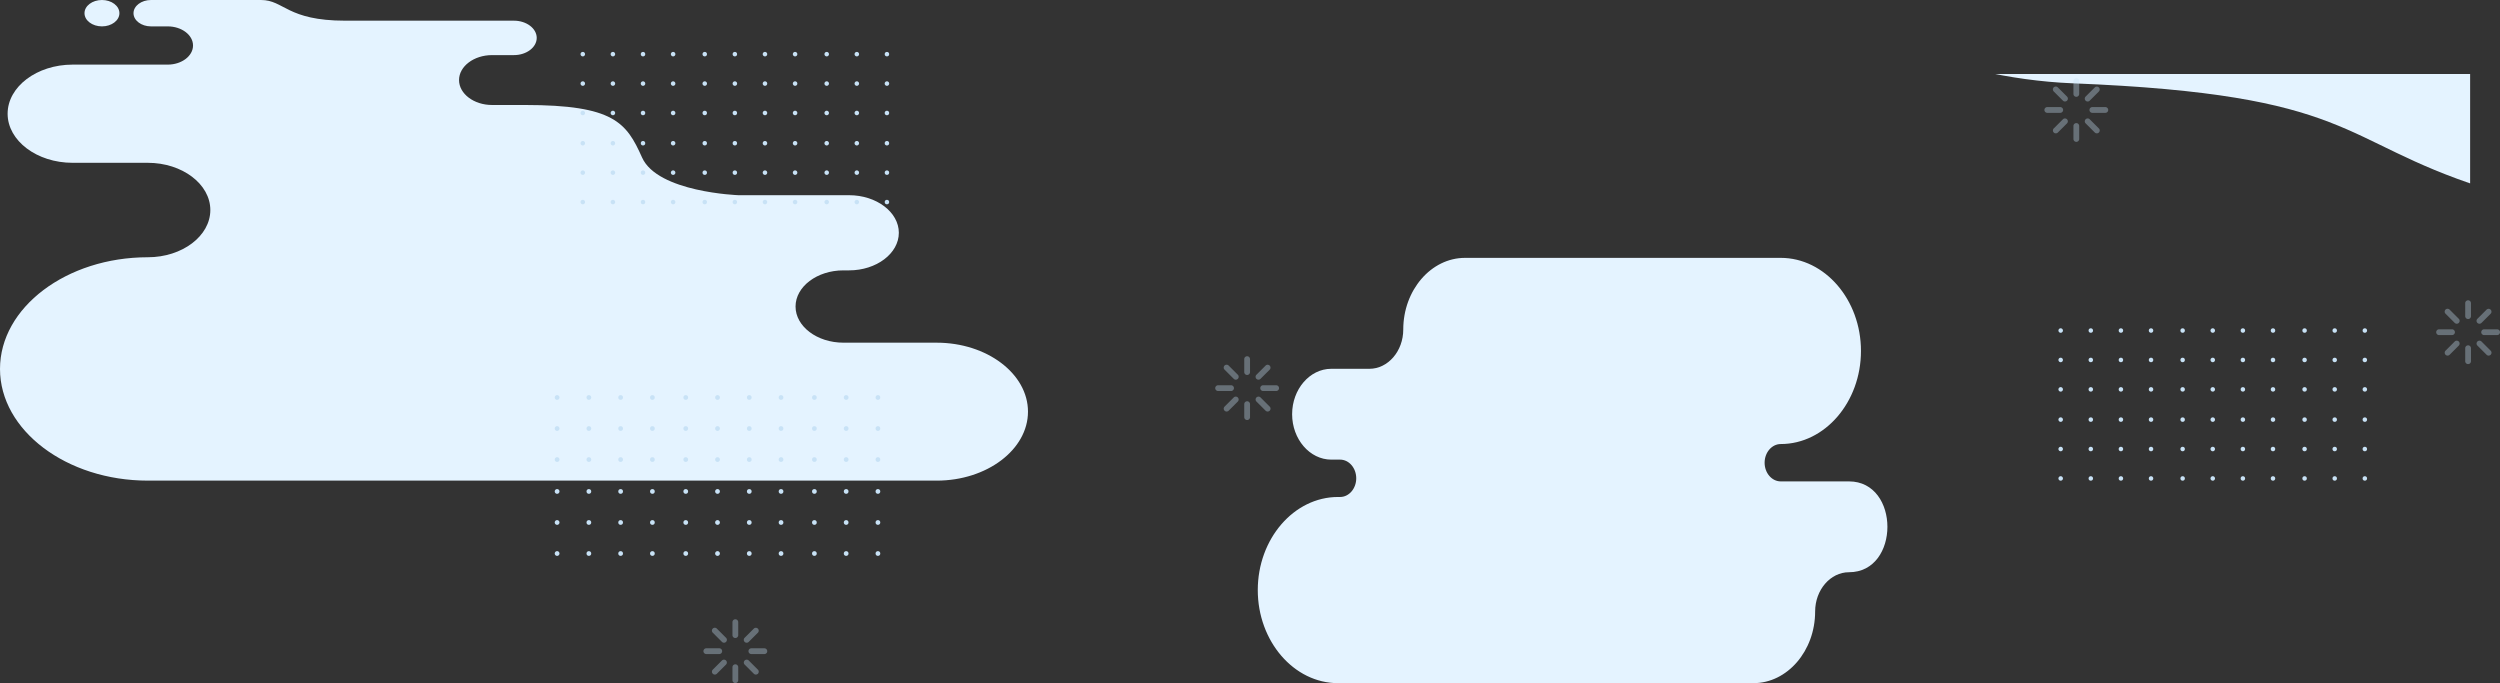 <svg xmlns="http://www.w3.org/2000/svg" xmlns:xlink="http://www.w3.org/1999/xlink" width="2520.546" height="688.771" viewBox="0 0 2520.546 688.771"><rect x="0" y="0" width="2520.546" height="688.771" fill="#333333" stroke="none"/><defs><style>.a,.b{fill:#e4f3ff;}.b,.f{fill-rule:evenodd;}.c{clip-path:url(#a);}.d{clip-path:url(#b);}.e,.f{fill:#c8e2f6;}.f{opacity:0.35;}</style><clipPath id="a"><rect class="a" width="1920" height="327" transform="translate(0 0.374)"/></clipPath><clipPath id="b"><rect class="a" width="899.955" height="90.289"/></clipPath></defs><g transform="translate(0 0)"><path class="b" d="M435.063,421.966c-18.774,0-34.138,17.818-34.138,39.593h0c0,39.734-28.027,72.246-62.283,72.246H-80.109c-44.5,0-80.911-42.234-80.911-93.851h0c0-51.618,36.411-93.849,80.911-93.849h2.127c8.932,0,16.237-8.479,16.237-18.836h0c0-10.357-7.3-18.835-16.237-18.835h-8.931c-21.709,0-39.472-20.6-39.472-45.784h0c0-25.153,17.722-45.739,39.4-45.784h38.515c18.774,0,34.137-17.819,34.137-39.6h0c0-39.735,28.028-72.246,62.283-72.246H366.227c44.5,0,80.909,42.234,80.909,93.851h0c0,51.616-36.409,93.85-80.909,93.85h0c-8.933,0-16.24,8.479-16.24,18.836h0c0,10.357,7.307,18.831,16.24,18.831h68.836C486.711,330.394,486.714,421.966,435.063,421.966Z" transform="translate(1429.127 154.966)"/><g transform="translate(0 0)"><g class="c" transform="translate(570.427 74.21)"><path class="a" d="M507.59-38.423C518.307-26.1,587.187-9.189,650.453-6.678,935.8,4.646,917.588,51.144,1063.633,98.281c122.35,34.952,281.311,22.047,344.216-19.466C1856.3-146.828,391.344-219.576,507.59-38.423Z" transform="translate(868.498 16.447)"/><g transform="translate(510 413.136)"><g class="d" transform="translate(0 0)"><path class="b" d="M374.089,714.853H331.624c-22.855,0-41.554,5.335-41.554,11.855h0c0,6.52,18.7,11.855,41.554,11.855H690.692c37.009,0,67.288-8.638,67.288-19.2h0c0-10.558-30.279-19.2-67.287-19.2h0c-15.648,0-28.45-3.652-28.45-8.116h0c0-4.464,12.8-8.117,28.451-8.117h34.24c16.269,0,29.58-3.8,29.58-8.439h0c0-4.641-13.311-8.439-29.58-8.439h-43.3c-6.333,0-11.516-1.479-11.516-3.285h0c0-1.807,5.183-3.285,11.516-3.285h7.633c4.371,0,7.947-1.021,7.947-2.267h0c0-1.247-3.576-2.267-7.947-2.267H639.184c-10.548,0-11.722,3.555-38.366,3.555H524.05c-5.7,0-10.371,1.332-10.371,2.958h0c0,1.627,4.667,2.958,10.371,2.958h9.959c8.265,0,15.027,1.929,15.027,4.287h0c0,2.358-6.762,4.287-15.027,4.287H519.021c-40.474,0-46.19,3.017-53.279,9.019s-43.9,6.486-43.9,6.486H371.5c-12.455,0-22.645,2.907-22.645,6.46h0c0,3.553,10.19,6.46,22.645,6.46h2.592c11.979,0,21.781,2.8,21.781,6.214h0c0,3.417-9.8,6.214-21.781,6.214Zm337.482-54.364c-4.39,0-7.948-1.015-7.948-2.267s3.558-2.267,7.948-2.267,7.948,1.015,7.948,2.267S715.96,660.489,711.571,660.489Z" transform="translate(354.517 -648.68)"/><path class="b" d="M-641.36,700.353h-42.465c-22.856,0-41.554,5.335-41.554,11.855h0c0,6.52,18.7,11.855,41.554,11.855h359.068c37.009,0,67.288-8.638,67.288-19.2h0c0-10.558-30.279-19.2-67.287-19.2h0c-15.648,0-28.45-3.653-28.45-8.117h0c0-4.464,12.8-8.117,28.451-8.117h34.24c16.269,0,29.579-3.8,29.579-8.438h0c0-4.641-13.31-8.439-29.579-8.439h-43.3c-6.334,0-11.516-1.478-11.516-3.285h0c0-1.807,5.182-3.285,11.516-3.285h7.633c4.37,0,7.947-1.02,7.947-2.267h0c0-1.247-3.577-2.267-7.947-2.267h-50.084c-10.548,0-11.723,3.555-38.366,3.555H-491.4c-5.705,0-10.371,1.332-10.371,2.959h0c0,1.627,4.667,2.959,10.371,2.959h9.959c8.265,0,15.027,1.929,15.027,4.287h0c0,2.358-6.762,4.287-15.027,4.287h-14.988c-40.474,0-46.191,3.017-53.279,9.019S-593.612,675-593.612,675h-50.34c-12.455,0-22.645,2.907-22.645,6.46h0c0,3.553,10.19,6.46,22.645,6.46h2.592c11.979,0,21.78,2.8,21.78,6.214h0c0,3.417-9.8,6.214-21.78,6.214Zm337.482-54.364c-4.39,0-7.948-1.015-7.948-2.267s3.558-2.267,7.948-2.267,7.948,1.015,7.948,2.267S-299.49,645.989-303.878,645.989Z" transform="translate(354.517 -638.316)"/><path class="b" d="M-99.207,420.292l-41.365-.4-1.075-.01c-22.843-.221-40.9-5.734-40.12-12.251h0c.776-6.517,20.1-11.667,42.941-11.445l121.243,1.175,20.881.2,216.737,2.1c36.988.359,66.222,9.285,64.965,19.837h0c-1.256,10.552-32.546,18.892-69.533,18.533h0c-15.639-.152-28.868,3.375-29.4,7.836h0c-.531,4.462,11.829,8.236,27.468,8.388l34.221.332c16.259.158,29.11,4.082,28.558,8.72h0c-.553,4.639-14.307,8.3-30.567,8.147l-43.273-.419c-6.33-.061-11.685,1.366-11.9,3.172h0c-.215,1.806,4.788,3.334,11.118,3.395l7.629.074c4.368.042,7.821,1.1,7.672,2.343h0c-.148,1.246-3.844,2.232-8.212,2.189l-28.59-.277-21.465-.208c-10.542-.1-11.293-3.667-37.921-3.924l-76.723-.744C38.38,477,33.875,475.625,34.069,474h0c.193-1.626,5.016-2.912,10.717-2.856l9.953.1c8.26.08,15.247-1.783,15.528-4.139h0c.281-2.356-6.248-4.35-14.508-4.43l-14.979-.145c-40.45-.392-45.8-3.463-52.175-9.53S-54.5,446.088-54.5,446.088l-50.311-.488c-12.447-.121-22.286-3.125-21.863-6.676h0c.423-3.551,10.953-6.358,23.4-6.237l2.59.025c11.973.116,22.1-2.584,22.508-6h0c.407-3.416-9.056-6.305-21.029-6.421Zm330.818,57.6c-4.387-.043-8.065.938-8.214,2.189s3.287,2.3,7.674,2.343,8.064-.938,8.213-2.189S236,477.936,231.611,477.893Z" transform="translate(354.517 -463.014)"/></g></g></g><path class="b" d="M850.33,345.5h94.061c50.624,0,92.043,31.294,92.043,69.54h0c0,38.247-41.419,69.54-92.043,69.54H149.045C67.069,484.576,0,433.9,0,371.972H0c0-61.934,67.069-112.605,149.043-112.605h0c34.661,0,63.018-21.424,63.018-47.61h0c0-26.187-28.359-47.612-63.02-47.612H73.2c-36.036,0-65.52-22.276-65.52-49.5h0c0-27.226,29.484-49.5,65.52-49.5h95.906c14.028,0,25.508-8.674,25.508-19.272h0c0-10.6-11.48-19.27-25.508-19.27H152.2c-9.682,0-17.6-5.986-17.6-13.3h0c0-7.315,7.921-13.3,17.6-13.3H263.137C286.5,0,289.1,20.853,348.118,20.853H518.162c12.635,0,22.972,7.812,22.972,17.354v0c0,9.544-10.337,17.354-22.972,17.354H496.1c-18.307,0-33.285,11.318-33.285,25.146v0c0,13.83,14.978,25.147,33.285,25.147h33.2c89.651,0,102.312,17.7,118.015,52.905s97.251,38.045,97.251,38.045h111.5c27.588,0,50.159,17.053,50.159,37.894h0c0,20.842-22.571,37.894-50.159,37.894H850.33c-26.534,0-48.245,16.4-48.245,36.45h0c0,20.047,21.712,36.449,48.245,36.449ZM102.8,26.6c9.724,0,17.6-5.956,17.6-13.3S112.521,0,102.8,0,85.192,5.956,85.192,13.3,93.075,26.6,102.8,26.6Z" transform="translate(0 0)"/></g></g><g transform="translate(559.297 52.332)"><g transform="translate(26.016)"><path class="e" d="M295.151,124.732a2.266,2.266,0,1,1-2.266-2.268A2.267,2.267,0,0,1,295.151,124.732Z" transform="translate(-290.619 -122.464)"/><path class="e" d="M307.009,124.732a2.266,2.266,0,1,1-2.266-2.268A2.267,2.267,0,0,1,307.009,124.732Z" transform="translate(-272.118 -122.464)"/><circle class="e" cx="2.266" cy="2.266" r="2.266" transform="translate(60.72 0.001)"/><path class="e" d="M330.725,124.732a2.266,2.266,0,1,1-2.266-2.268A2.267,2.267,0,0,1,330.725,124.732Z" transform="translate(-235.114 -122.464)"/><path class="e" d="M295.151,136.316a2.266,2.266,0,1,1-2.266-2.266A2.265,2.265,0,0,1,295.151,136.316Z" transform="translate(-290.619 -104.387)"/><path class="e" d="M307.009,136.316a2.266,2.266,0,1,1-2.266-2.266A2.265,2.265,0,0,1,307.009,136.316Z" transform="translate(-272.118 -104.387)"/><path class="e" d="M318.868,136.316a2.266,2.266,0,1,1-2.266-2.266A2.265,2.265,0,0,1,318.868,136.316Z" transform="translate(-253.615 -104.387)"/><path class="e" d="M330.725,136.316a2.266,2.266,0,1,1-2.266-2.266A2.265,2.265,0,0,1,330.725,136.316Z" transform="translate(-235.114 -104.387)"/><path class="e" d="M295.151,147.9a2.266,2.266,0,1,1-2.266-2.266A2.265,2.265,0,0,1,295.151,147.9Z" transform="translate(-290.619 -86.311)"/><path class="e" d="M307.009,147.9a2.266,2.266,0,1,1-2.266-2.266A2.265,2.265,0,0,1,307.009,147.9Z" transform="translate(-272.118 -86.311)"/><circle class="e" cx="2.266" cy="2.266" r="2.266" transform="translate(60.72 59.326)"/><path class="e" d="M330.725,147.9a2.266,2.266,0,1,1-2.266-2.266A2.265,2.265,0,0,1,330.725,147.9Z" transform="translate(-235.114 -86.311)"/><path class="e" d="M295.151,159.808a2.266,2.266,0,1,1-2.266-2.266A2.267,2.267,0,0,1,295.151,159.808Z" transform="translate(-290.619 -67.735)"/><path class="e" d="M307.009,159.808a2.266,2.266,0,1,1-2.266-2.266A2.267,2.267,0,0,1,307.009,159.808Z" transform="translate(-272.118 -67.735)"/><circle class="e" cx="2.266" cy="2.266" r="2.266" transform="translate(60.72 89.806)"/><path class="e" d="M330.725,159.808a2.266,2.266,0,1,1-2.266-2.266A2.267,2.267,0,0,1,330.725,159.808Z" transform="translate(-235.114 -67.735)"/><path class="e" d="M295.151,171.393a2.266,2.266,0,1,1-2.266-2.266A2.267,2.267,0,0,1,295.151,171.393Z" transform="translate(-290.619 -49.66)"/><path class="e" d="M307.009,171.393a2.266,2.266,0,1,1-2.266-2.266A2.267,2.267,0,0,1,307.009,171.393Z" transform="translate(-272.118 -49.66)"/><circle class="e" cx="2.266" cy="2.266" r="2.266" transform="translate(60.72 119.468)"/><path class="e" d="M330.725,171.393a2.266,2.266,0,1,1-2.266-2.266A2.267,2.267,0,0,1,330.725,171.393Z" transform="translate(-235.114 -49.66)"/><path class="e" d="M295.151,182.979a2.266,2.266,0,1,1-2.266-2.266A2.265,2.265,0,0,1,295.151,182.979Z" transform="translate(-290.619 -31.583)"/><path class="e" d="M307.009,182.979a2.266,2.266,0,1,1-2.266-2.266A2.265,2.265,0,0,1,307.009,182.979Z" transform="translate(-272.118 -31.583)"/><circle class="e" cx="2.266" cy="2.266" r="2.266" transform="translate(60.72 149.13)"/><path class="e" d="M330.725,182.979a2.266,2.266,0,1,1-2.266-2.266A2.265,2.265,0,0,1,330.725,182.979Z" transform="translate(-235.114 -31.583)"/><circle class="e" cx="2.266" cy="2.266" r="2.266" transform="translate(122.96 0.001)"/><circle class="e" cx="2.266" cy="2.266" r="2.266" transform="translate(153.32 0.001)"/><path class="e" d="M366.895,124.732a2.266,2.266,0,1,1-2.266-2.268A2.267,2.267,0,0,1,366.895,124.732Z" transform="translate(-178.683 -122.464)"/><path class="e" d="M378.755,124.732a2.267,2.267,0,1,1-2.268-2.268A2.269,2.269,0,0,1,378.755,124.732Z" transform="translate(-160.182 -122.464)"/><path class="e" d="M343.177,136.316a2.266,2.266,0,1,1-2.266-2.266A2.265,2.265,0,0,1,343.177,136.316Z" transform="translate(-215.687 -104.387)"/><path class="e" d="M355.037,136.316a2.266,2.266,0,1,1-2.266-2.266A2.265,2.265,0,0,1,355.037,136.316Z" transform="translate(-197.184 -104.387)"/><path class="e" d="M366.895,136.316a2.266,2.266,0,1,1-2.266-2.266A2.265,2.265,0,0,1,366.895,136.316Z" transform="translate(-178.683 -104.387)"/><path class="e" d="M378.755,136.316a2.267,2.267,0,1,1-2.268-2.266A2.267,2.267,0,0,1,378.755,136.316Z" transform="translate(-160.182 -104.387)"/><circle class="e" cx="2.266" cy="2.266" r="2.266" transform="translate(122.96 59.326)"/><circle class="e" cx="2.266" cy="2.266" r="2.266" transform="translate(153.32 59.326)"/><path class="e" d="M366.895,147.9a2.266,2.266,0,1,1-2.266-2.266A2.265,2.265,0,0,1,366.895,147.9Z" transform="translate(-178.683 -86.311)"/><path class="e" d="M378.755,147.9a2.267,2.267,0,1,1-2.268-2.266A2.267,2.267,0,0,1,378.755,147.9Z" transform="translate(-160.182 -86.311)"/><circle class="e" cx="2.266" cy="2.266" r="2.266" transform="translate(122.96 89.806)"/><circle class="e" cx="2.266" cy="2.266" r="2.266" transform="translate(153.32 89.806)"/><path class="e" d="M366.895,159.808a2.266,2.266,0,1,1-2.266-2.266A2.267,2.267,0,0,1,366.895,159.808Z" transform="translate(-178.683 -67.735)"/><path class="e" d="M378.755,159.808a2.267,2.267,0,1,1-2.268-2.266A2.269,2.269,0,0,1,378.755,159.808Z" transform="translate(-160.182 -67.735)"/><circle class="e" cx="2.266" cy="2.266" r="2.266" transform="translate(122.96 119.468)"/><circle class="e" cx="2.266" cy="2.266" r="2.266" transform="translate(153.32 119.468)"/><path class="e" d="M366.895,171.393a2.266,2.266,0,1,1-2.266-2.266A2.267,2.267,0,0,1,366.895,171.393Z" transform="translate(-178.683 -49.66)"/><path class="e" d="M378.755,171.393a2.267,2.267,0,1,1-2.268-2.266A2.269,2.269,0,0,1,378.755,171.393Z" transform="translate(-160.182 -49.66)"/><circle class="e" cx="2.266" cy="2.266" r="2.266" transform="translate(122.96 149.13)"/><circle class="e" cx="2.266" cy="2.266" r="2.266" transform="translate(153.32 149.13)"/><path class="e" d="M366.895,182.979a2.266,2.266,0,1,1-2.266-2.266A2.265,2.265,0,0,1,366.895,182.979Z" transform="translate(-178.683 -31.583)"/><path class="e" d="M378.755,182.979a2.267,2.267,0,1,1-2.268-2.266A2.267,2.267,0,0,1,378.755,182.979Z" transform="translate(-160.182 -31.583)"/><path class="e" d="M391.205,124.732a2.266,2.266,0,1,1-2.266-2.268A2.267,2.267,0,0,1,391.205,124.732Z" transform="translate(-140.753 -122.464)"/><path class="e" d="M403.064,124.732a2.266,2.266,0,1,1-2.266-2.268A2.267,2.267,0,0,1,403.064,124.732Z" transform="translate(-122.252 -122.464)"/><circle class="e" cx="2.266" cy="2.266" r="2.266" transform="translate(306.64 0.001)"/><path class="e" d="M391.205,136.316a2.266,2.266,0,1,1-2.266-2.266A2.265,2.265,0,0,1,391.205,136.316Z" transform="translate(-140.753 -104.387)"/><path class="e" d="M403.064,136.316a2.266,2.266,0,1,1-2.266-2.266A2.265,2.265,0,0,1,403.064,136.316Z" transform="translate(-122.252 -104.387)"/><path class="e" d="M414.924,136.316a2.267,2.267,0,1,1-2.268-2.266A2.267,2.267,0,0,1,414.924,136.316Z" transform="translate(-103.751 -104.387)"/><path class="e" d="M391.205,147.9a2.266,2.266,0,1,1-2.266-2.266A2.265,2.265,0,0,1,391.205,147.9Z" transform="translate(-140.753 -86.311)"/><path class="e" d="M403.064,147.9a2.266,2.266,0,1,1-2.266-2.266A2.265,2.265,0,0,1,403.064,147.9Z" transform="translate(-122.252 -86.311)"/><circle class="e" cx="2.266" cy="2.266" r="2.266" transform="translate(306.64 59.326)"/><path class="e" d="M391.205,159.808a2.266,2.266,0,1,1-2.266-2.266A2.267,2.267,0,0,1,391.205,159.808Z" transform="translate(-140.753 -67.735)"/><path class="e" d="M403.064,159.808a2.266,2.266,0,1,1-2.266-2.266A2.267,2.267,0,0,1,403.064,159.808Z" transform="translate(-122.252 -67.735)"/><circle class="e" cx="2.266" cy="2.266" r="2.266" transform="translate(306.64 89.806)"/><path class="e" d="M391.205,171.393a2.266,2.266,0,1,1-2.266-2.266A2.267,2.267,0,0,1,391.205,171.393Z" transform="translate(-140.753 -49.66)"/><path class="e" d="M403.064,171.393a2.266,2.266,0,1,1-2.266-2.266A2.267,2.267,0,0,1,403.064,171.393Z" transform="translate(-122.252 -49.66)"/><circle class="e" cx="2.266" cy="2.266" r="2.266" transform="translate(306.64 119.468)"/><path class="e" d="M391.205,182.979a2.266,2.266,0,1,1-2.266-2.266A2.265,2.265,0,0,1,391.205,182.979Z" transform="translate(-140.753 -31.583)"/><path class="e" d="M403.064,182.979a2.266,2.266,0,1,1-2.266-2.266A2.265,2.265,0,0,1,403.064,182.979Z" transform="translate(-122.252 -31.583)"/><circle class="e" cx="2.266" cy="2.266" r="2.266" transform="translate(306.64 149.13)"/></g><g transform="translate(1516.06 278.653)"><path class="e" d="M558.818,377.364a2.266,2.266,0,1,1-2.266-2.266A2.268,2.268,0,0,1,558.818,377.364Z" transform="translate(-554.286 -375.097)"/><circle class="e" cx="2.266" cy="2.266" r="2.266" transform="translate(30.358)"/><circle class="e" cx="2.266" cy="2.266" r="2.266" transform="translate(60.718)"/><circle class="e" cx="2.266" cy="2.266" r="2.266" transform="translate(91.079)"/><path class="e" d="M558.818,388.949a2.266,2.266,0,1,1-2.266-2.266A2.269,2.269,0,0,1,558.818,388.949Z" transform="translate(-554.286 -357.022)"/><circle class="e" cx="2.266" cy="2.266" r="2.266" transform="translate(30.358 29.662)"/><circle class="e" cx="2.266" cy="2.266" r="2.266" transform="translate(60.718 29.662)"/><circle class="e" cx="2.266" cy="2.266" r="2.266" transform="translate(91.079 29.662)"/><path class="e" d="M558.818,400.535a2.266,2.266,0,1,1-2.266-2.266A2.269,2.269,0,0,1,558.818,400.535Z" transform="translate(-554.286 -338.945)"/><circle class="e" cx="2.266" cy="2.266" r="2.266" transform="translate(30.358 59.324)"/><circle class="e" cx="2.266" cy="2.266" r="2.266" transform="translate(60.718 59.324)"/><circle class="e" cx="2.266" cy="2.266" r="2.266" transform="translate(91.079 59.324)"/><path class="e" d="M558.818,412.441a2.266,2.266,0,1,1-2.266-2.266A2.267,2.267,0,0,1,558.818,412.441Z" transform="translate(-554.286 -320.369)"/><circle class="e" cx="2.266" cy="2.266" r="2.266" transform="translate(30.358 89.805)"/><circle class="e" cx="2.266" cy="2.266" r="2.266" transform="translate(60.718 89.805)"/><circle class="e" cx="2.266" cy="2.266" r="2.266" transform="translate(91.079 89.805)"/><path class="e" d="M558.818,424.027a2.266,2.266,0,1,1-2.266-2.266A2.268,2.268,0,0,1,558.818,424.027Z" transform="translate(-554.286 -302.293)"/><circle class="e" cx="2.266" cy="2.266" r="2.266" transform="translate(30.358 119.467)"/><circle class="e" cx="2.266" cy="2.266" r="2.266" transform="translate(60.718 119.467)"/><circle class="e" cx="2.266" cy="2.266" r="2.266" transform="translate(91.079 119.467)"/><path class="e" d="M558.818,435.612a2.266,2.266,0,1,1-2.266-2.266A2.269,2.269,0,0,1,558.818,435.612Z" transform="translate(-554.286 -284.218)"/><circle class="e" cx="2.266" cy="2.266" r="2.266" transform="translate(30.358 149.129)"/><circle class="e" cx="2.266" cy="2.266" r="2.266" transform="translate(60.718 149.129)"/><circle class="e" cx="2.266" cy="2.266" r="2.266" transform="translate(91.079 149.129)"/><circle class="e" cx="2.266" cy="2.266" r="2.266" transform="translate(122.959)"/><path class="e" d="M618.7,377.364a2.266,2.266,0,1,1-2.266-2.266A2.267,2.267,0,0,1,618.7,377.364Z" transform="translate(-460.853 -375.097)"/><circle class="e" cx="2.266" cy="2.266" r="2.266" transform="translate(183.679)"/><circle class="e" cx="2.266" cy="2.266" r="2.266" transform="translate(214.039)"/><circle class="e" cx="2.266" cy="2.266" r="2.266" transform="translate(122.959 29.662)"/><path class="e" d="M618.7,388.949a2.266,2.266,0,1,1-2.266-2.266A2.267,2.267,0,0,1,618.7,388.949Z" transform="translate(-460.853 -357.022)"/><circle class="e" cx="2.266" cy="2.266" r="2.266" transform="translate(183.679 29.662)"/><circle class="e" cx="2.266" cy="2.266" r="2.266" transform="translate(214.039 29.662)"/><circle class="e" cx="2.266" cy="2.266" r="2.266" transform="translate(122.959 59.324)"/><path class="e" d="M618.7,400.535a2.266,2.266,0,1,1-2.266-2.266A2.267,2.267,0,0,1,618.7,400.535Z" transform="translate(-460.853 -338.945)"/><circle class="e" cx="2.266" cy="2.266" r="2.266" transform="translate(183.679 59.324)"/><circle class="e" cx="2.266" cy="2.266" r="2.266" transform="translate(214.039 59.324)"/><circle class="e" cx="2.266" cy="2.266" r="2.266" transform="translate(122.959 89.805)"/><path class="e" d="M618.7,412.441a2.266,2.266,0,1,1-2.266-2.266A2.265,2.265,0,0,1,618.7,412.441Z" transform="translate(-460.853 -320.369)"/><circle class="e" cx="2.266" cy="2.266" r="2.266" transform="translate(183.679 89.805)"/><circle class="e" cx="2.266" cy="2.266" r="2.266" transform="translate(214.039 89.805)"/><circle class="e" cx="2.266" cy="2.266" r="2.266" transform="translate(122.959 119.467)"/><path class="e" d="M618.7,424.027a2.266,2.266,0,1,1-2.266-2.266A2.267,2.267,0,0,1,618.7,424.027Z" transform="translate(-460.853 -302.293)"/><circle class="e" cx="2.266" cy="2.266" r="2.266" transform="translate(183.679 119.467)"/><circle class="e" cx="2.266" cy="2.266" r="2.266" transform="translate(214.039 119.467)"/><circle class="e" cx="2.266" cy="2.266" r="2.266" transform="translate(122.959 149.129)"/><path class="e" d="M618.7,435.612a2.266,2.266,0,1,1-2.266-2.266A2.267,2.267,0,0,1,618.7,435.612Z" transform="translate(-460.853 -284.218)"/><circle class="e" cx="2.266" cy="2.266" r="2.266" transform="translate(183.679 149.129)"/><circle class="e" cx="2.266" cy="2.266" r="2.266" transform="translate(214.039 149.129)"/><circle class="e" cx="2.266" cy="2.266" r="2.266" transform="translate(245.919)"/><circle class="e" cx="2.266" cy="2.266" r="2.266" transform="translate(276.279)"/><circle class="e" cx="2.266" cy="2.266" r="2.266" transform="translate(306.639)"/><circle class="e" cx="2.266" cy="2.266" r="2.266" transform="translate(245.919 29.662)"/><circle class="e" cx="2.266" cy="2.266" r="2.266" transform="translate(276.279 29.662)"/><circle class="e" cx="2.266" cy="2.266" r="2.266" transform="translate(306.639 29.662)"/><circle class="e" cx="2.266" cy="2.266" r="2.266" transform="translate(245.919 59.324)"/><circle class="e" cx="2.266" cy="2.266" r="2.266" transform="translate(276.279 59.324)"/><circle class="e" cx="2.266" cy="2.266" r="2.266" transform="translate(306.639 59.324)"/><circle class="e" cx="2.266" cy="2.266" r="2.266" transform="translate(245.919 89.805)"/><circle class="e" cx="2.266" cy="2.266" r="2.266" transform="translate(276.279 89.805)"/><circle class="e" cx="2.266" cy="2.266" r="2.266" transform="translate(306.639 89.805)"/><circle class="e" cx="2.266" cy="2.266" r="2.266" transform="translate(245.919 119.467)"/><circle class="e" cx="2.266" cy="2.266" r="2.266" transform="translate(276.279 119.467)"/><circle class="e" cx="2.266" cy="2.266" r="2.266" transform="translate(306.639 119.467)"/><circle class="e" cx="2.266" cy="2.266" r="2.266" transform="translate(245.919 149.129)"/><circle class="e" cx="2.266" cy="2.266" r="2.266" transform="translate(276.279 149.129)"/><circle class="e" cx="2.266" cy="2.266" r="2.266" transform="translate(306.639 149.129)"/></g><g transform="translate(0 346.033)"><path class="e" d="M559.066,377.488a2.39,2.39,0,1,1-2.39-2.39A2.393,2.393,0,0,1,559.066,377.488Z" transform="translate(-554.286 -375.097)"/><circle class="e" cx="2.39" cy="2.39" r="2.39" transform="translate(32.023)"/><circle class="e" cx="2.39" cy="2.39" r="2.39" transform="translate(64.047)"/><circle class="e" cx="2.39" cy="2.39" r="2.39" transform="translate(96.072)"/><path class="e" d="M559.066,389.073a2.39,2.39,0,1,1-2.39-2.39A2.393,2.393,0,0,1,559.066,389.073Z" transform="translate(-554.286 -355.396)"/><circle class="e" cx="2.39" cy="2.39" r="2.39" transform="translate(32.023 31.288)"/><circle class="e" cx="2.39" cy="2.39" r="2.39" transform="translate(64.047 31.288)"/><circle class="e" cx="2.39" cy="2.39" r="2.39" transform="translate(96.072 31.288)"/><path class="e" d="M559.066,400.659a2.39,2.39,0,1,1-2.39-2.39A2.393,2.393,0,0,1,559.066,400.659Z" transform="translate(-554.286 -335.693)"/><circle class="e" cx="2.39" cy="2.39" r="2.39" transform="translate(32.023 62.577)"/><circle class="e" cx="2.39" cy="2.39" r="2.39" transform="translate(64.047 62.577)"/><circle class="e" cx="2.39" cy="2.39" r="2.39" transform="translate(96.072 62.577)"/><path class="e" d="M559.066,412.565a2.39,2.39,0,1,1-2.39-2.39A2.391,2.391,0,0,1,559.066,412.565Z" transform="translate(-554.286 -315.446)"/><circle class="e" cx="2.39" cy="2.39" r="2.39" transform="translate(32.023 94.728)"/><circle class="e" cx="2.39" cy="2.39" r="2.39" transform="translate(64.047 94.728)"/><circle class="e" cx="2.39" cy="2.39" r="2.39" transform="translate(96.072 94.728)"/><path class="e" d="M559.066,424.151a2.39,2.39,0,1,1-2.39-2.39A2.393,2.393,0,0,1,559.066,424.151Z" transform="translate(-554.286 -295.743)"/><circle class="e" cx="2.39" cy="2.39" r="2.39" transform="translate(32.023 126.017)"/><circle class="e" cx="2.39" cy="2.39" r="2.39" transform="translate(64.047 126.017)"/><circle class="e" cx="2.39" cy="2.39" r="2.39" transform="translate(96.072 126.017)"/><path class="e" d="M559.066,435.736a2.39,2.39,0,1,1-2.39-2.39A2.393,2.393,0,0,1,559.066,435.736Z" transform="translate(-554.286 -276.042)"/><circle class="e" cx="2.39" cy="2.39" r="2.39" transform="translate(32.023 157.305)"/><circle class="e" cx="2.39" cy="2.39" r="2.39" transform="translate(64.047 157.305)"/><circle class="e" cx="2.39" cy="2.39" r="2.39" transform="translate(96.072 157.305)"/><circle class="e" cx="2.39" cy="2.39" r="2.39" transform="translate(129.7)"/><path class="e" d="M618.951,377.488a2.39,2.39,0,1,1-2.39-2.39A2.391,2.391,0,0,1,618.951,377.488Z" transform="translate(-452.447 -375.097)"/><circle class="e" cx="2.39" cy="2.39" r="2.39" transform="translate(193.749)"/><circle class="e" cx="2.39" cy="2.39" r="2.39" transform="translate(225.773)"/><circle class="e" cx="2.39" cy="2.39" r="2.39" transform="translate(129.7 31.288)"/><path class="e" d="M618.951,389.073a2.39,2.39,0,1,1-2.39-2.39A2.391,2.391,0,0,1,618.951,389.073Z" transform="translate(-452.447 -355.396)"/><circle class="e" cx="2.39" cy="2.39" r="2.39" transform="translate(193.749 31.288)"/><circle class="e" cx="2.39" cy="2.39" r="2.39" transform="translate(225.773 31.288)"/><circle class="e" cx="2.39" cy="2.39" r="2.39" transform="translate(129.7 62.577)"/><path class="e" d="M618.951,400.659a2.39,2.39,0,1,1-2.39-2.39A2.391,2.391,0,0,1,618.951,400.659Z" transform="translate(-452.447 -335.693)"/><circle class="e" cx="2.39" cy="2.39" r="2.39" transform="translate(193.749 62.577)"/><circle class="e" cx="2.39" cy="2.39" r="2.39" transform="translate(225.773 62.577)"/><circle class="e" cx="2.39" cy="2.39" r="2.39" transform="translate(129.7 94.728)"/><path class="e" d="M618.951,412.565a2.39,2.39,0,1,1-2.39-2.39A2.389,2.389,0,0,1,618.951,412.565Z" transform="translate(-452.447 -315.446)"/><circle class="e" cx="2.39" cy="2.39" r="2.39" transform="translate(193.749 94.728)"/><circle class="e" cx="2.39" cy="2.39" r="2.39" transform="translate(225.773 94.728)"/><circle class="e" cx="2.39" cy="2.39" r="2.39" transform="translate(129.7 126.017)"/><path class="e" d="M618.951,424.151a2.39,2.39,0,1,1-2.39-2.39A2.391,2.391,0,0,1,618.951,424.151Z" transform="translate(-452.447 -295.743)"/><circle class="e" cx="2.39" cy="2.39" r="2.39" transform="translate(193.749 126.017)"/><circle class="e" cx="2.39" cy="2.39" r="2.39" transform="translate(225.773 126.017)"/><circle class="e" cx="2.39" cy="2.39" r="2.39" transform="translate(129.7 157.305)"/><path class="e" d="M618.951,435.736a2.39,2.39,0,1,1-2.39-2.39A2.391,2.391,0,0,1,618.951,435.736Z" transform="translate(-452.447 -276.042)"/><circle class="e" cx="2.39" cy="2.39" r="2.39" transform="translate(193.749 157.305)"/><circle class="e" cx="2.39" cy="2.39" r="2.39" transform="translate(225.773 157.305)"/><circle class="e" cx="2.39" cy="2.39" r="2.39" transform="translate(259.401)"/><circle class="e" cx="2.39" cy="2.39" r="2.39" transform="translate(291.426)"/><circle class="e" cx="2.39" cy="2.39" r="2.39" transform="translate(323.451)"/><circle class="e" cx="2.39" cy="2.39" r="2.39" transform="translate(259.401 31.288)"/><circle class="e" cx="2.39" cy="2.39" r="2.39" transform="translate(291.426 31.288)"/><circle class="e" cx="2.39" cy="2.39" r="2.39" transform="translate(323.451 31.288)"/><circle class="e" cx="2.39" cy="2.39" r="2.39" transform="translate(259.401 62.577)"/><circle class="e" cx="2.39" cy="2.39" r="2.39" transform="translate(291.426 62.577)"/><circle class="e" cx="2.39" cy="2.39" r="2.39" transform="translate(323.451 62.577)"/><circle class="e" cx="2.39" cy="2.39" r="2.39" transform="translate(259.401 94.728)"/><circle class="e" cx="2.39" cy="2.39" r="2.39" transform="translate(291.426 94.728)"/><circle class="e" cx="2.39" cy="2.39" r="2.39" transform="translate(323.451 94.728)"/><circle class="e" cx="2.39" cy="2.39" r="2.39" transform="translate(259.401 126.017)"/><circle class="e" cx="2.39" cy="2.39" r="2.39" transform="translate(291.426 126.017)"/><circle class="e" cx="2.39" cy="2.39" r="2.39" transform="translate(323.451 126.017)"/><circle class="e" cx="2.39" cy="2.39" r="2.39" transform="translate(259.401 157.305)"/><circle class="e" cx="2.39" cy="2.39" r="2.39" transform="translate(291.426 157.305)"/><circle class="e" cx="2.39" cy="2.39" r="2.39" transform="translate(323.451 157.305)"/></g><path class="f" d="M494.773,511.318a2.908,2.908,0,1,1,5.816,0V524.4a2.908,2.908,0,1,1-5.816,0V511.318ZM474.94,521.943a2.91,2.91,0,1,1,4.113-4.117l9.254,9.254a2.909,2.909,0,0,1-4.113,4.116l-9.254-9.253Zm-6.51,21.539a2.911,2.911,0,1,1,0-5.823h13.086a2.912,2.912,0,0,1,0,5.823Zm10.623,19.832a2.909,2.909,0,1,1-4.113-4.116l9.254-9.254a2.909,2.909,0,0,1,4.113,4.114l-9.254,9.256Zm21.536,6.508a2.908,2.908,0,0,1-5.816,0V556.731a2.908,2.908,0,1,1,5.816,0v13.091ZM520.422,559.2a2.91,2.91,0,1,1-4.116,4.116l-9.255-9.256a2.91,2.91,0,0,1,4.116-4.114l9.255,9.254Zm6.51-21.539a2.911,2.911,0,0,1,0,5.823H513.844a2.911,2.911,0,0,1,0-5.823Zm-10.626-19.833a2.911,2.911,0,0,1,4.116,4.117l-9.255,9.253a2.91,2.91,0,0,1-4.116-4.116Z" transform="translate(1036.406 -482.036)"/><path class="f" d="M494.773,511.318a2.908,2.908,0,1,1,5.816,0V524.4a2.908,2.908,0,1,1-5.816,0V511.318ZM474.94,521.943a2.91,2.91,0,1,1,4.113-4.117l9.254,9.254a2.909,2.909,0,0,1-4.113,4.116l-9.254-9.253Zm-6.51,21.539a2.911,2.911,0,1,1,0-5.823h13.086a2.912,2.912,0,0,1,0,5.823Zm10.623,19.832a2.909,2.909,0,1,1-4.113-4.116l9.254-9.254a2.909,2.909,0,0,1,4.113,4.114l-9.254,9.256Zm21.536,6.508a2.908,2.908,0,0,1-5.816,0V556.731a2.908,2.908,0,1,1,5.816,0v13.091ZM520.422,559.2a2.91,2.91,0,1,1-4.116,4.116l-9.255-9.256a2.91,2.91,0,0,1,4.116-4.114l9.255,9.254Zm6.51-21.539a2.911,2.911,0,0,1,0,5.823H513.844a2.911,2.911,0,0,1,0-5.823Zm-10.626-19.833a2.911,2.911,0,0,1,4.116,4.117l-9.255,9.253a2.91,2.91,0,0,1-4.116-4.116Z" transform="translate(200.406 -201.579)"/><path class="f" d="M494.773,511.318a2.908,2.908,0,1,1,5.816,0V524.4a2.908,2.908,0,1,1-5.816,0V511.318ZM474.94,521.943a2.91,2.91,0,1,1,4.113-4.117l9.254,9.254a2.909,2.909,0,0,1-4.113,4.116l-9.254-9.253Zm-6.51,21.539a2.911,2.911,0,1,1,0-5.823h13.086a2.912,2.912,0,0,1,0,5.823Zm10.623,19.832a2.909,2.909,0,1,1-4.113-4.116l9.254-9.254a2.909,2.909,0,0,1,4.113,4.114l-9.254,9.256Zm21.536,6.508a2.908,2.908,0,0,1-5.816,0V556.731a2.908,2.908,0,1,1,5.816,0v13.091ZM520.422,559.2a2.91,2.91,0,1,1-4.116,4.116l-9.255-9.256a2.91,2.91,0,0,1,4.116-4.114l9.255,9.254Zm6.51-21.539a2.911,2.911,0,0,1,0,5.823H513.844a2.911,2.911,0,0,1,0-5.823Zm-10.626-19.833a2.911,2.911,0,0,1,4.116,4.117l-9.255,9.253a2.91,2.91,0,0,1-4.116-4.116Z" transform="translate(-315.594 63.626)"/><path class="f" d="M494.773,511.318a2.908,2.908,0,1,1,5.816,0V524.4a2.908,2.908,0,1,1-5.816,0V511.318ZM474.94,521.943a2.91,2.91,0,1,1,4.113-4.117l9.254,9.254a2.909,2.909,0,0,1-4.113,4.116l-9.254-9.253Zm-6.51,21.539a2.911,2.911,0,1,1,0-5.823h13.086a2.912,2.912,0,0,1,0,5.823Zm10.623,19.832a2.909,2.909,0,1,1-4.113-4.116l9.254-9.254a2.909,2.909,0,0,1,4.113,4.114l-9.254,9.256Zm21.536,6.508a2.908,2.908,0,0,1-5.816,0V556.731a2.908,2.908,0,1,1,5.816,0v13.091ZM520.422,559.2a2.91,2.91,0,1,1-4.116,4.116l-9.255-9.256a2.91,2.91,0,0,1,4.116-4.114l9.255,9.254Zm6.51-21.539a2.911,2.911,0,0,1,0,5.823H513.844a2.911,2.911,0,0,1,0-5.823Zm-10.626-19.833a2.911,2.911,0,0,1,4.116,4.117l-9.255,9.253a2.91,2.91,0,0,1-4.116-4.116Z" transform="translate(1431.406 -257.98)"/></g></svg>